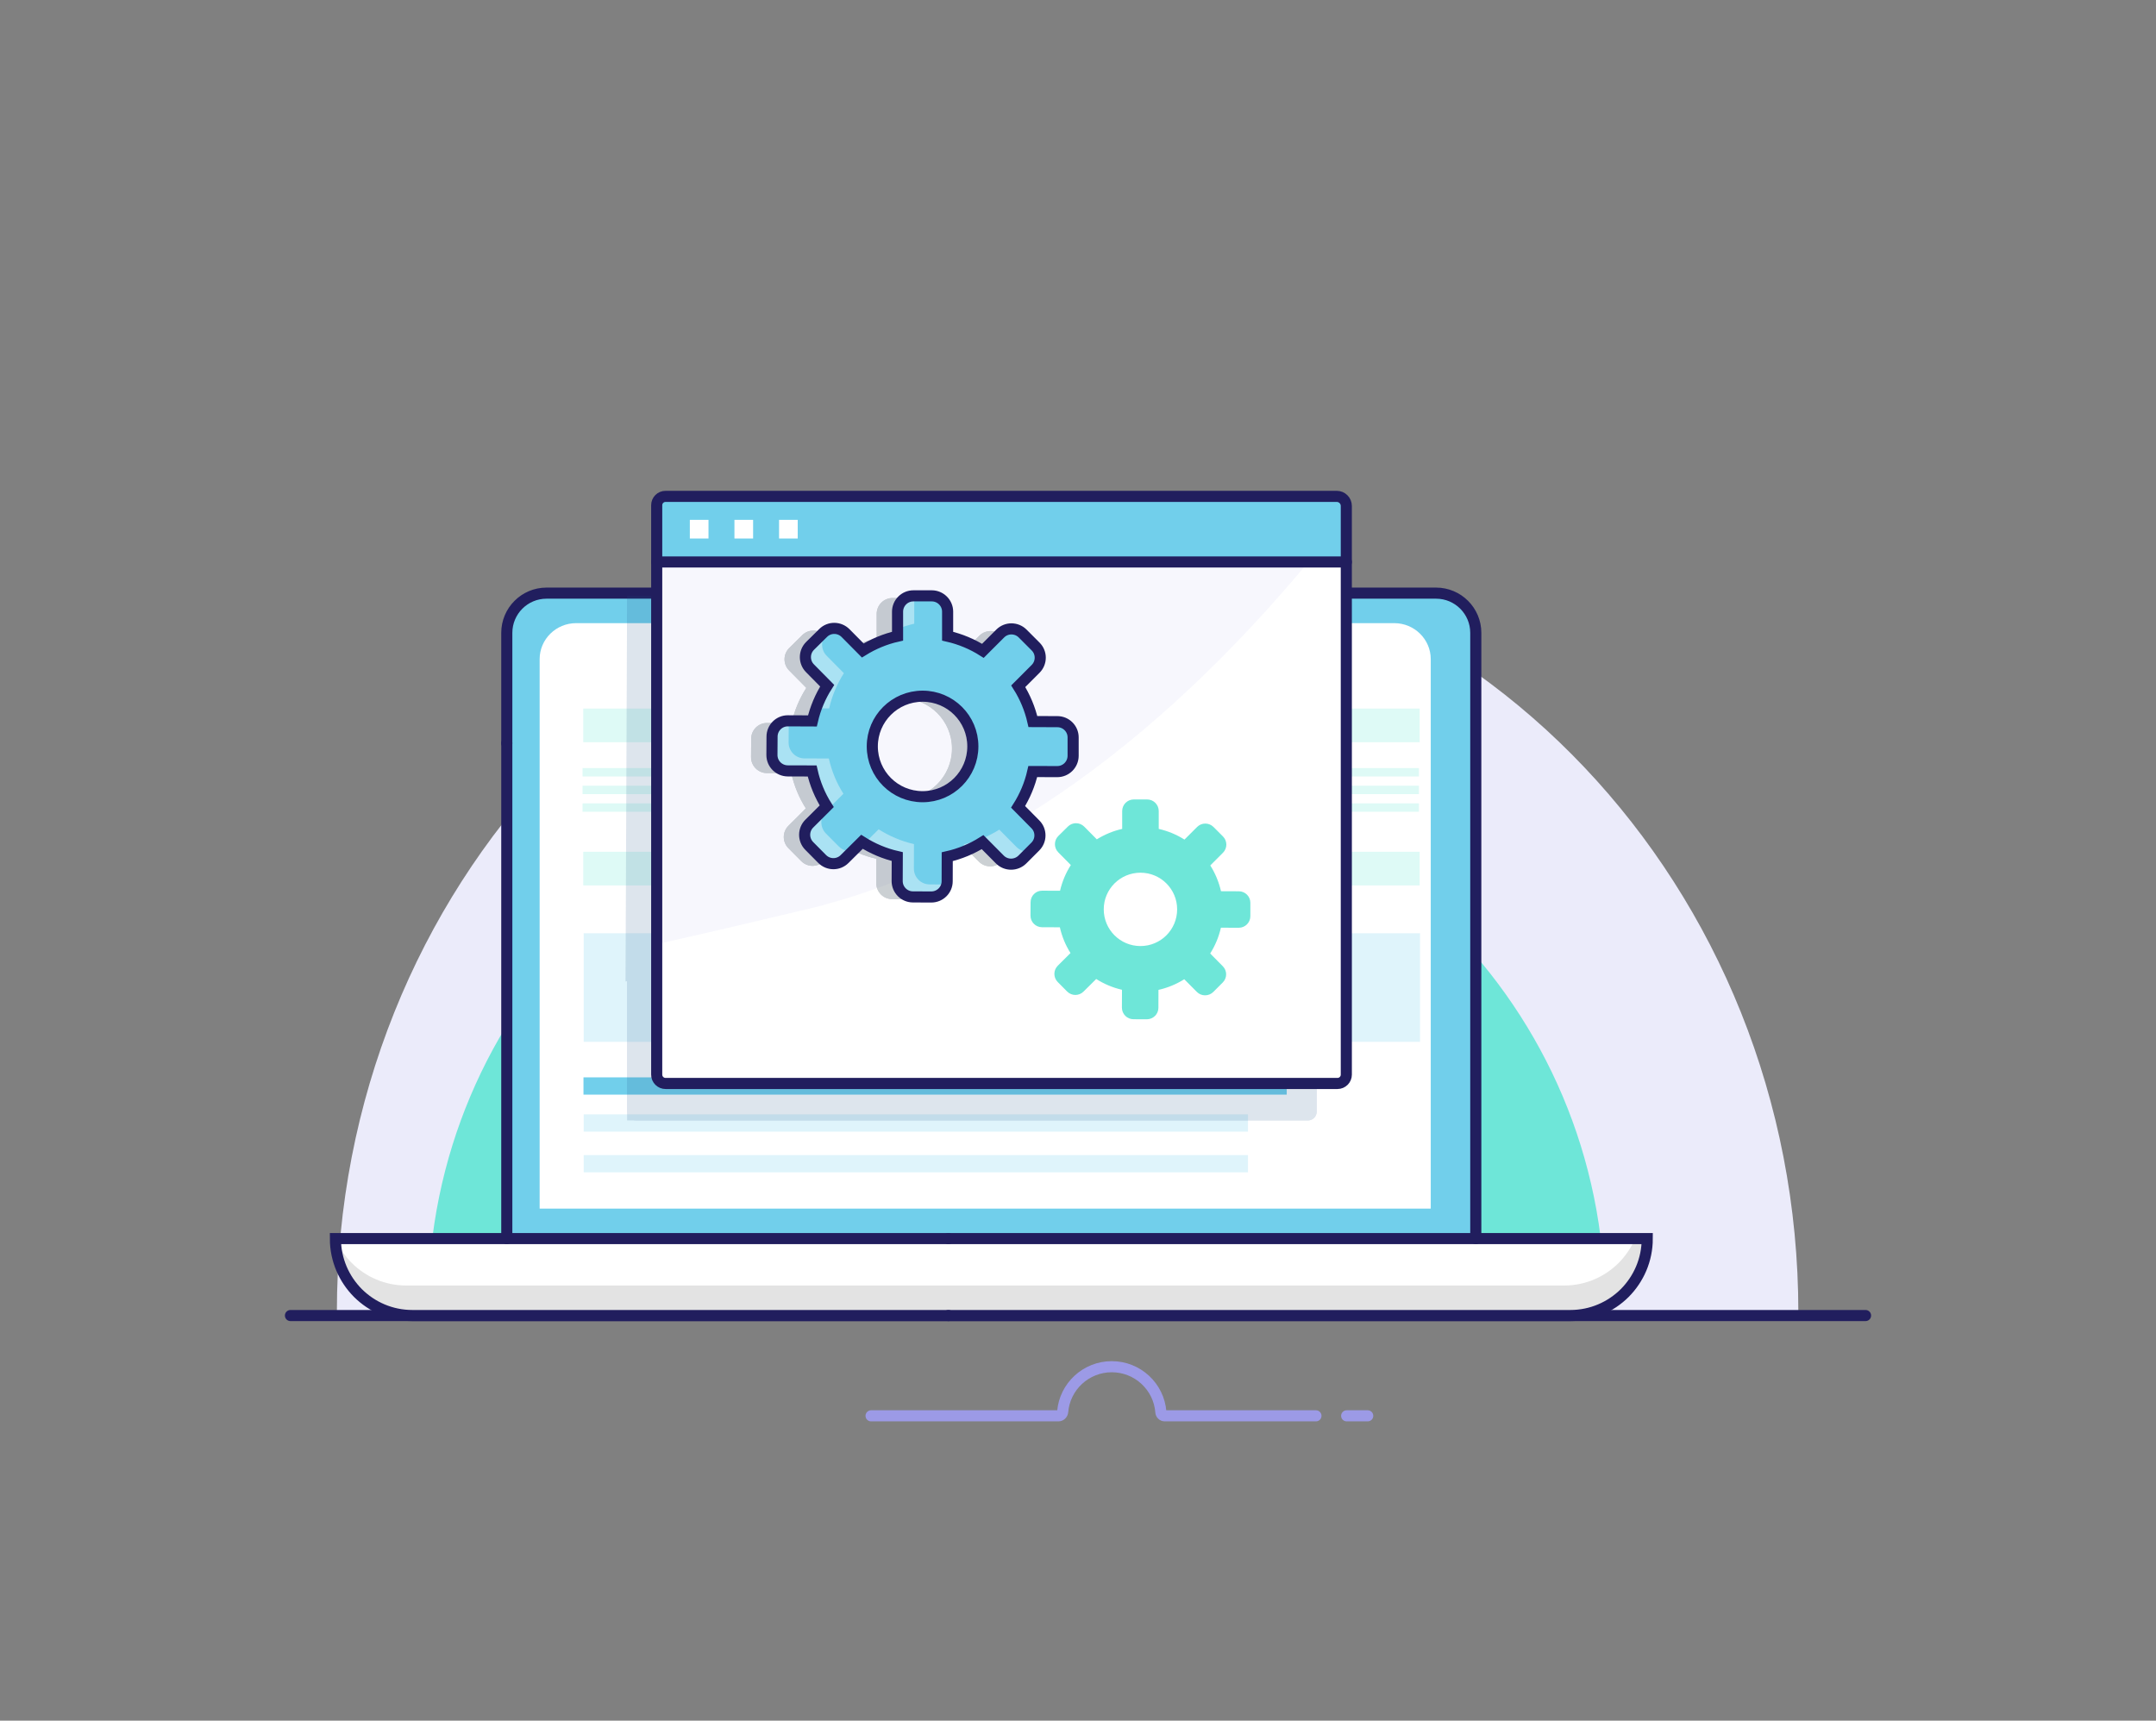 <?xml version="1.0" encoding="utf-8"?>
<!-- Generator: Adobe Illustrator 22.0.1, SVG Export Plug-In . SVG Version: 6.00 Build 0)  -->
<svg version="1.0" id="Layer_1"
	 xmlns="http://www.w3.org/2000/svg" xmlns:xlink="http://www.w3.org/1999/xlink" xmlns:a="http://ns.adobe.com/AdobeSVGViewerExtensions/3.0/"
	 x="0px" y="0px" viewBox="0 0 291.246 232.488" enable-background="new 0 0 291.246 232.488" xml:space="preserve">
<rect x="0" y="0" width="291.246" height="232.488" fill="#808080" stroke="none"/>
<g>
	<path fill="#EBEBFA" d="M242.922,177.76c0.001-0.142,0.01-0.283,0.01-0.425c0-57.538-44.195-104.182-98.713-104.182
		c-54.518,0-98.713,46.644-98.713,104.182c0,0.143,0.01,0.283,0.01,0.425H242.922z"/>
	<path fill="#6EE6D8" d="M216.794,177.498c0,0.943,0-0.993,0-1.15c0-40.082-32.493-72.575-72.575-72.575
		c-40.082,0-72.574,32.493-72.574,72.575c0,0.157,0.011,1.255,0.012,1.412L216.794,177.498z"/>
	<path fill="none" stroke="#9C9AE6" stroke-width="1.5" stroke-linecap="round" stroke-miterlimit="10" d="M177.766,191.297h-20.427
		c-0.283,0-0.502-0.224-0.523-0.506c-0.26-3.431-3.136-6.13-6.633-6.13c-3.48,0-6.345,2.673-6.629,6.079
		c-0.026,0.311-0.267,0.557-0.579,0.557h-25.306"/>
	
		<line fill="none" stroke="#9C9AE6" stroke-width="1.5" stroke-linecap="round" stroke-miterlimit="10" x1="184.758" y1="191.297" x2="181.916" y2="191.297"/>
	
		<line fill="none" stroke="#211E5E" stroke-width="1.5" stroke-linecap="round" stroke-miterlimit="10" x1="39.237" y1="177.747" x2="252.009" y2="177.747"/>
	<path fill="#6EE6D8" d="M202.992,177.498c0,0.943,0-0.993,0-1.15c0-40.082-32.493-72.575-72.575-72.575
		c-40.082,0-72.574,32.493-72.574,72.575c0,0.157,0.011,1.255,0.012,1.412L202.992,177.498z"/>
	<path fill="#FFFFFF" d="M199.359,167.353h23.162c0,2.87-1.166,5.466-3.042,7.352c-1.886,1.876-4.482,3.042-7.352,3.042h-72.426
		H128.12H55.704c-2.87,0-5.466-1.166-7.352-3.042c-1.876-1.886-3.042-4.482-3.042-7.352h23.152h59.659h11.581H199.359z"/>
	<polygon opacity="0.42" fill="#FFFFFF" points="129.199,167.252 129.199,169.825 157.387,169.825 157.387,167.041 	"/>
	<g opacity="0.11">
		<path d="M222.521,167.353c0,2.87-1.166,5.466-3.042,7.352c-1.886,1.876-4.482,3.042-7.352,3.042H55.704
			c-2.87,0-5.466-1.166-7.352-3.042c-1.876-1.886-3.042-4.472-3.042-7.342c0.527,1.227,1.278,2.353,2.211,3.286
			c1.886,1.876,4.482,3.042,7.352,3.042h156.423c2.87,0,5.466-1.166,7.352-3.042c0.933-0.943,1.704-2.059,2.221-3.296H222.521z"/>
	</g>
	<path fill="#71CFEB" d="M199.359,85.506v81.847h-59.659H128.12H68.461V85.506c0-2.961,2.403-5.365,5.365-5.365h54.294h11.581
		h54.294C196.956,80.142,199.359,82.545,199.359,85.506z"/>
	<path fill="#FFFFFF" d="M193.275,89.061v74.238h-54.863h-10.65H72.898V89.061c0-2.686,2.21-4.866,4.933-4.866h49.93h10.65h49.93
		C191.064,84.195,193.275,86.375,193.275,89.061z"/>
	<g>
		<path fill="none" stroke="#211E5E" stroke-width="1.5" stroke-linecap="round" stroke-miterlimit="10" d="M68.461,100.416v-14.91
			c0-2.961,2.403-5.365,5.365-5.365h54.294"/>
		
			<line fill="none" stroke="#211E5E" stroke-width="1.5" stroke-linecap="round" stroke-miterlimit="10" x1="68.461" y1="167.353" x2="68.461" y2="100.416"/>
		<path fill="none" stroke="#211E5E" stroke-width="1.5" stroke-linecap="round" stroke-miterlimit="10" d="M128.12,167.353H68.461
			H45.309c0,2.87,1.166,5.466,3.042,7.352c1.886,1.876,4.482,3.042,7.352,3.042h72.416"/>
		<path fill="none" stroke="#211E5E" stroke-width="1.5" stroke-linecap="round" stroke-miterlimit="10" d="M199.359,167.353V85.506
			c0-2.961-2.403-5.365-5.365-5.365h-54.294H128.12"/>
		<path fill="none" stroke="#211E5E" stroke-width="1.5" stroke-linecap="round" stroke-miterlimit="10" d="M128.12,167.353h11.581
			h59.659h23.162c0,2.87-1.166,5.466-3.042,7.352c-1.886,1.876-4.482,3.042-7.352,3.042h-72.426H128.12"/>
	</g>
	<rect x="78.79" y="95.735" opacity="0.23" fill="#6EE6D8" width="112.986" height="4.547"/>
	<rect x="78.692" y="103.773" opacity="0.23" fill="#6EE6D8" width="112.986" height="1.137"/>
	<rect x="78.692" y="106.159" opacity="0.23" fill="#6EE6D8" width="112.986" height="1.137"/>
	<rect x="78.692" y="108.544" opacity="0.23" fill="#6EE6D8" width="112.986" height="1.137"/>
	<rect x="78.79" y="115.084" opacity="0.23" fill="#6EE6D8" width="112.986" height="4.547"/>
	<rect x="78.845" y="126.096" opacity="0.23" fill="#71CFEB" width="112.986" height="14.67"/>
	<rect x="78.82" y="145.565" fill="#71CFEB" width="95" height="2.335"/>
	<rect x="78.845" y="150.565" opacity="0.23" fill="#71CFEB" width="89.74" height="2.335"/>
	<rect x="78.845" y="156.065" opacity="0.23" fill="#71CFEB" width="89.74" height="2.335"/>
	<g opacity="0.15">
		<g>
			<path fill="#1B4E87" d="M172.905,80.579c-17.69,20.164-39.758,32.472-66.767,39.368c-7.142,1.71-14.284,3.389-21.426,4.988
				v26.454h91.963c0.659,0,1.193-0.534,1.193-1.193V80.579H172.905z"/>
			<path fill="#1B4E87" d="M84.713,80.579v0.351l-0.212,51.686c7.142-1.598,14.284-3.277,21.426-4.987
				c27.081-6.914,49.37-25.698,67.114-47.049H84.713z"/>
		</g>
		<g>
			<rect x="84.713" y="80.579" fill="#1B4E87" width="93.156" height="0.351"/>
		</g>
		<g>
			<path fill="#1B4E87" d="M84.713,80.579v69.617c0,0.659,0.534,1.193,1.193,1.193h90.771c0.659,0,1.193-0.534,1.193-1.193V80.579
				H84.713z"/>
		</g>
	</g>
	<g>
		<g>
			<path fill="#FFFFFF" d="M110.138,114.947c-7.142,1.71-14.284,3.389-21.426,4.988v26.454h91.964c0.659,0,1.193-0.534,1.193-1.193
				V75.931v-6.357C163.399,93.342,139.733,107.391,110.138,114.947z"/>
			<path fill="#F7F7FD" d="M181.869,69.574V68.36c0-0.715-0.58-1.295-1.295-1.295H89.905c-0.659,0-1.193,0.534-1.193,1.193v7.673
				l-0.212,51.686c7.142-1.598,14.284-3.278,21.426-4.988C139.522,115.072,163.399,93.342,181.869,69.574z"/>
		</g>
		<g>
			<path fill="#71CFEB" d="M181.869,68.36v7.57H88.713v-7.673c0-0.659,0.534-1.193,1.193-1.193h90.668
				C181.289,67.065,181.869,67.645,181.869,68.36z"/>
		</g>
		<g>
			
				<line fill="none" stroke="#211E5E" stroke-width="1.5" stroke-linecap="round" stroke-miterlimit="10" x1="181.869" y1="75.931" x2="88.713" y2="75.931"/>
			<path fill="none" stroke="#211E5E" stroke-width="1.5" stroke-linecap="round" stroke-miterlimit="10" d="M181.869,96.052V75.931
				v-7.57c0-0.715-0.58-1.295-1.295-1.295H89.905c-0.659,0-1.193,0.534-1.193,1.193v7.673v69.266c0,0.659,0.534,1.193,1.193,1.193
				h90.771c0.659,0,1.193-0.534,1.193-1.193V96.052"/>
		</g>
		<rect x="93.187" y="70.237" fill="#FFFFFF" width="2.522" height="2.522"/>
		<rect x="99.213" y="70.237" fill="#FFFFFF" width="2.522" height="2.522"/>
		<rect x="105.24" y="70.237" fill="#FFFFFF" width="2.522" height="2.522"/>
	</g>
	<g>
		<g id="XMLID_158_" opacity="0.22">
			<g id="XMLID_165_">
				<path fill="#122835" d="M140.021,97.801l-3.308-0.013c-0.392-1.721-1.069-3.329-1.981-4.772l2.341-2.343
					c0.839-0.834,0.844-2.19,0.007-3.025l-1.752-1.754c-0.834-0.834-2.189-0.84-3.025-0.006l-2.346,2.343
					c-1.441-0.913-3.05-1.588-4.764-1.979v-3.31c0-1.181-0.961-2.141-2.146-2.141h-2.474c-1.185,0-2.143,0.96-2.143,2.141v3.31
					c-1.691,0.38-3.27,1.049-4.698,1.932l-2.328-2.35c-0.834-0.837-2.191-0.854-3.028-0.014l-1.763,1.741
					c-0.835,0.827-0.845,2.187-0.014,3.025l2.326,2.356c-0.917,1.436-1.602,3.045-1.997,4.759l-3.308-0.014
					c-1.184-0.01-2.144,0.95-2.144,2.138l-0.016,2.476c-0.007,1.178,0.948,2.141,2.131,2.151l3.302,0.01
					c0.389,1.724,1.057,3.329,1.969,4.768l-2.354,2.346c-0.834,0.828-0.839,2.181-0.005,3.021l1.739,1.754
					c0.839,0.847,2.196,0.847,3.03,0.013l2.349-2.33c1.443,0.913,3.045,1.602,4.77,1.996l-0.013,3.302
					c-0.005,1.181,0.951,2.147,2.133,2.147l2.477,0.01c1.183,0,2.144-0.949,2.144-2.128l0.01-3.313
					c1.72-0.387,3.33-1.065,4.776-1.972l2.335,2.353c0.832,0.834,2.192,0.834,3.036,0l1.746-1.748
					c0.84-0.831,0.845-2.191,0.002-3.021l-2.323-2.349c0.912-1.447,1.594-3.048,1.984-4.772l3.306,0.01
					c1.183,0,2.139-0.957,2.144-2.137v-2.482C142.15,98.757,141.199,97.801,140.021,97.801z M121.814,107.937
					c-3.755,0-6.796-3.038-6.796-6.797c0-3.749,3.041-6.781,6.796-6.781c3.749,0,6.787,3.031,6.787,6.781
					C128.601,104.899,125.563,107.937,121.814,107.937z"/>
			</g>
			<g opacity="0.4">
				<path fill="#122835" d="M120.737,80.8c-0.034,0.146-0.051,0.299-0.051,0.451v3.313c-0.778,0.175-1.527,0.411-2.254,0.704v-2.327
					c0-1.183,0.958-2.141,2.141-2.141H120.737z"/>
			</g>
			<g opacity="0.4">
				<path fill="#122835" d="M111.181,91.252c-0.918,1.437-1.6,3.043-1.995,4.761l-1.752-0.011c0.383-1.082,0.885-2.107,1.493-3.059
					l-2.327-2.355c-0.828-0.84-0.823-2.197,0.017-3.026l1.764-1.741c0.321-0.327,0.721-0.518,1.138-0.586l-0.648,0.637
					c-0.84,0.828-0.845,2.186-0.017,3.026L111.181,91.252z"/>
			</g>
			<g opacity="0.4">
				<path fill="#122835" d="M136.389,115.333l-1.099,1.099c-0.84,0.834-2.203,0.834-3.037,0l-2.333-2.355
					c-0.8,0.501-1.645,0.93-2.53,1.279l0.006-0.997c1.724-0.383,3.33-1.065,4.778-1.972l2.333,2.355
					C135.014,115.249,135.724,115.452,136.389,115.333z"/>
			</g>
			<g opacity="0.4">
				<path fill="#122835" d="M125.086,119.801c-0.203,0.969-1.065,1.69-2.096,1.69l-2.479-0.011c-1.178,0-2.135-0.963-2.13-2.147
					l0.011-3.302c-1.589-0.366-3.076-0.975-4.434-1.792l1.916-1.893c1.448,0.913,3.048,1.6,4.772,1.995l-0.011,3.302
					c-0.006,1.183,0.952,2.147,2.13,2.147L125.086,119.801z"/>
			</g>
			<g opacity="0.4">
				<path fill="#122835" d="M112.381,115.266l-1.11,1.099c-0.834,0.834-2.186,0.834-3.026-0.011l-1.741-1.752
					c-0.834-0.845-0.828-2.197,0.006-3.026l2.355-2.344c-0.913-1.437-1.583-3.043-1.972-4.767l-3.302-0.011
					c-1.183-0.011-2.135-0.975-2.13-2.152l0.017-2.473c0-1.189,0.958-2.147,2.141-2.141h0.163c-0.034,0.146-0.051,0.299-0.051,0.451
					l-0.017,2.473c-0.006,1.178,0.947,2.141,2.13,2.152l3.302,0.011c0.389,1.724,1.059,3.33,1.972,4.767l-2.355,2.344
					c-0.834,0.828-0.84,2.18-0.006,3.026l1.741,1.752C111.012,115.181,111.722,115.378,112.381,115.266z"/>
			</g>
			<g id="XMLID_159_">
				<path fill="#122835" d="M140.021,97.801l-3.308-0.013c-0.392-1.721-1.069-3.329-1.981-4.772l2.341-2.343
					c0.839-0.834,0.844-2.19,0.007-3.025l-1.752-1.754c-0.834-0.834-2.189-0.84-3.025-0.006l-2.346,2.343
					c-1.441-0.913-3.05-1.588-4.764-1.979v-3.31c0-1.181-0.961-2.141-2.146-2.141h-2.474c-1.185,0-2.143,0.96-2.143,2.141v3.31
					c-1.691,0.38-3.27,1.049-4.698,1.932l-2.328-2.35c-0.834-0.837-2.191-0.854-3.028-0.014l-1.763,1.741
					c-0.835,0.827-0.845,2.187-0.014,3.025l2.326,2.356c-0.917,1.436-1.602,3.045-1.997,4.759l-3.308-0.014
					c-1.184-0.01-2.144,0.95-2.144,2.138l-0.016,2.476c-0.007,1.178,0.948,2.141,2.131,2.151l3.302,0.01
					c0.389,1.724,1.057,3.329,1.969,4.768l-2.354,2.346c-0.834,0.828-0.839,2.181-0.005,3.021l1.739,1.754
					c0.839,0.847,2.196,0.847,3.03,0.013l2.349-2.33c1.443,0.913,3.045,1.602,4.77,1.996l-0.013,3.302
					c-0.005,1.181,0.951,2.147,2.133,2.147l2.477,0.01c1.183,0,2.144-0.949,2.144-2.128l0.01-3.313
					c1.72-0.387,3.33-1.065,4.776-1.972l2.335,2.353c0.832,0.834,2.192,0.834,3.036,0l1.746-1.748
					c0.84-0.831,0.845-2.191,0.002-3.021l-2.323-2.349c0.912-1.447,1.594-3.048,1.984-4.772l3.306,0.01
					c1.183,0,2.139-0.957,2.144-2.137v-2.482C142.15,98.757,141.199,97.801,140.021,97.801z M121.814,107.937
					c-3.755,0-6.796-3.038-6.796-6.797c0-3.749,3.041-6.781,6.796-6.781c3.749,0,6.787,3.031,6.787,6.781
					C128.601,104.899,125.563,107.937,121.814,107.937z"/>
			</g>
		</g>
		<g id="XMLID_151_">
			<path id="XMLID_155_" fill="#71CFEB" d="M142.839,97.507l-3.308-0.013c-0.392-1.721-1.069-3.329-1.981-4.772l2.341-2.343
				c0.839-0.834,0.844-2.19,0.007-3.025l-1.752-1.754c-0.834-0.834-2.189-0.84-3.025-0.006l-2.346,2.343
				c-1.441-0.913-3.05-1.588-4.764-1.979v-3.31c0-1.181-0.961-2.141-2.146-2.141h-2.474c-1.185,0-2.143,0.96-2.143,2.141v3.31
				c-1.691,0.38-3.27,1.049-4.698,1.932l-2.328-2.35c-0.834-0.837-2.191-0.854-3.028-0.014l-1.763,1.741
				c-0.835,0.827-0.845,2.187-0.014,3.025l2.326,2.356c-0.917,1.436-1.602,3.045-1.997,4.759l-3.308-0.014
				c-1.184-0.01-2.144,0.95-2.144,2.138l-0.016,2.476c-0.007,1.178,0.948,2.141,2.131,2.151l3.302,0.01
				c0.389,1.724,1.057,3.329,1.969,4.768l-2.354,2.346c-0.834,0.828-0.839,2.181-0.005,3.021l1.739,1.754
				c0.839,0.847,2.196,0.847,3.03,0.013l2.349-2.33c1.443,0.913,3.045,1.602,4.77,1.996l-0.013,3.302
				c-0.005,1.181,0.951,2.147,2.133,2.147l2.477,0.01c1.183,0,2.144-0.949,2.144-2.128l0.01-3.313
				c1.72-0.387,3.33-1.065,4.776-1.972l2.335,2.353c0.832,0.834,2.192,0.834,3.036,0l1.746-1.748
				c0.84-0.831,0.845-2.191,0.002-3.021l-2.323-2.349c0.912-1.447,1.594-3.048,1.984-4.772l3.306,0.01
				c1.183,0,2.139-0.957,2.144-2.137v-2.482C144.968,98.463,144.016,97.507,142.839,97.507z M124.631,107.643
				c-3.755,0-6.796-3.038-6.796-6.797c0-3.749,3.041-6.781,6.796-6.781c3.749,0,6.787,3.031,6.787,6.781
				C131.418,104.605,128.38,107.643,124.631,107.643z"/>
			<g opacity="0.4">
				<path fill="#FFFFFF" d="M123.554,80.507c-0.034,0.146-0.051,0.299-0.051,0.451v3.313c-0.778,0.175-1.527,0.411-2.254,0.704
					v-2.327c0-1.183,0.958-2.141,2.141-2.141H123.554z"/>
			</g>
			<g opacity="0.4">
				<path fill="#FFFFFF" d="M113.998,90.958c-0.918,1.437-1.6,3.043-1.995,4.761l-1.752-0.011c0.383-1.082,0.885-2.107,1.493-3.059
					l-2.327-2.355c-0.828-0.84-0.823-2.197,0.017-3.026l1.764-1.741c0.321-0.327,0.721-0.518,1.138-0.586l-0.648,0.637
					c-0.84,0.828-0.845,2.186-0.017,3.026L113.998,90.958z"/>
			</g>
			<g opacity="0.4">
				<path fill="#FFFFFF" d="M139.206,115.04l-1.099,1.099c-0.84,0.834-2.203,0.834-3.037,0l-2.333-2.355
					c-0.8,0.501-1.645,0.93-2.53,1.279l0.006-0.997c1.724-0.383,3.33-1.065,4.778-1.972l2.333,2.355
					C137.831,114.955,138.541,115.158,139.206,115.04z"/>
			</g>
			<g opacity="0.4">
				<path fill="#FFFFFF" d="M127.904,119.508c-0.203,0.969-1.065,1.69-2.096,1.69l-2.479-0.011c-1.178,0-2.135-0.963-2.13-2.147
					l0.011-3.302c-1.589-0.366-3.076-0.975-4.434-1.792l1.916-1.893c1.448,0.913,3.048,1.6,4.772,1.995l-0.011,3.302
					c-0.006,1.183,0.952,2.147,2.13,2.147L127.904,119.508z"/>
			</g>
			<g opacity="0.4">
				<path fill="#FFFFFF" d="M115.198,114.972l-1.11,1.099c-0.834,0.834-2.186,0.834-3.026-0.011l-1.741-1.752
					c-0.834-0.845-0.828-2.197,0.006-3.026l2.355-2.344c-0.913-1.437-1.583-3.043-1.972-4.767l-3.302-0.011
					c-1.183-0.011-2.135-0.975-2.13-2.152l0.017-2.473c0-1.189,0.958-2.147,2.141-2.141h0.163c-0.034,0.146-0.051,0.299-0.051,0.451
					l-0.017,2.473c-0.006,1.178,0.947,2.141,2.13,2.152l3.302,0.011c0.389,1.724,1.059,3.33,1.972,4.767l-2.355,2.344
					c-0.834,0.828-0.84,2.18-0.006,3.026l1.741,1.752C113.829,114.887,114.539,115.085,115.198,114.972z"/>
			</g>
			<path id="XMLID_152_" fill="none" stroke="#211E5E" stroke-width="1.5" stroke-linecap="round" stroke-miterlimit="10" d="
				M142.839,97.507l-3.308-0.013c-0.392-1.721-1.069-3.329-1.981-4.772l2.341-2.343c0.839-0.834,0.844-2.19,0.007-3.025
				l-1.752-1.754c-0.834-0.834-2.189-0.84-3.025-0.006l-2.346,2.343c-1.441-0.913-3.05-1.588-4.764-1.979v-3.31
				c0-1.181-0.961-2.141-2.146-2.141h-2.474c-1.185,0-2.143,0.96-2.143,2.141v3.31c-1.691,0.38-3.27,1.049-4.698,1.932l-2.328-2.35
				c-0.834-0.837-2.191-0.854-3.028-0.014l-1.763,1.741c-0.835,0.827-0.845,2.187-0.014,3.025l2.326,2.356
				c-0.917,1.436-1.602,3.045-1.997,4.759l-3.308-0.014c-1.184-0.01-2.144,0.95-2.144,2.138l-0.016,2.476
				c-0.007,1.178,0.948,2.141,2.131,2.151l3.302,0.01c0.389,1.724,1.057,3.329,1.969,4.768l-2.354,2.346
				c-0.834,0.828-0.839,2.181-0.005,3.021l1.739,1.754c0.839,0.847,2.196,0.847,3.03,0.013l2.349-2.33
				c1.443,0.913,3.045,1.602,4.77,1.996l-0.013,3.302c-0.005,1.181,0.951,2.147,2.133,2.147l2.477,0.01
				c1.183,0,2.144-0.949,2.144-2.128l0.01-3.313c1.72-0.387,3.33-1.065,4.776-1.972l2.335,2.353c0.832,0.834,2.192,0.834,3.036,0
				l1.746-1.748c0.84-0.831,0.845-2.191,0.002-3.021l-2.323-2.349c0.912-1.447,1.594-3.048,1.984-4.772l3.306,0.01
				c1.183,0,2.139-0.957,2.144-2.137v-2.482C144.968,98.463,144.016,97.507,142.839,97.507z M124.631,107.643
				c-3.755,0-6.796-3.038-6.796-6.797c0-3.749,3.041-6.781,6.796-6.781c3.749,0,6.787,3.031,6.787,6.781
				C131.418,104.605,128.38,107.643,124.631,107.643z"/>
		</g>
	</g>
	<path id="XMLID_148_" fill="#6EE6D8" d="M167.353,120.426l-2.415-0.01c-0.286-1.256-0.78-2.43-1.446-3.483l1.709-1.71
		c0.613-0.609,0.616-1.599,0.005-2.208l-1.279-1.28c-0.609-0.609-1.598-0.613-2.208-0.005l-1.713,1.71
		c-1.052-0.667-2.226-1.16-3.477-1.444v-2.416c0-0.862-0.702-1.563-1.566-1.563h-1.806c-0.865,0-1.564,0.7-1.564,1.563v2.416
		c-1.234,0.278-2.387,0.765-3.429,1.41l-1.699-1.715c-0.609-0.611-1.599-0.623-2.21-0.01l-1.287,1.271
		c-0.61,0.604-0.617,1.597-0.01,2.208l1.698,1.72c-0.669,1.048-1.17,2.222-1.458,3.474l-2.415-0.01
		c-0.865-0.007-1.565,0.694-1.565,1.561l-0.012,1.807c-0.005,0.86,0.692,1.563,1.556,1.57l2.411,0.007
		c0.284,1.259,0.772,2.43,1.437,3.481l-1.719,1.712c-0.609,0.604-0.612,1.592-0.004,2.205l1.269,1.281
		c0.613,0.618,1.603,0.618,2.212,0.009l1.715-1.701c1.053,0.667,2.223,1.169,3.482,1.457l-0.01,2.411
		c-0.003,0.862,0.695,1.568,1.557,1.568l1.808,0.007c0.863,0,1.565-0.693,1.565-1.553l0.007-2.418
		c1.256-0.282,2.431-0.778,3.487-1.439l1.705,1.717c0.607,0.609,1.6,0.609,2.216,0l1.274-1.276c0.613-0.606,0.617-1.599,0.001-2.205
		l-1.696-1.715c0.666-1.056,1.163-2.225,1.448-3.484l2.414,0.007c0.863,0,1.561-0.698,1.565-1.56v-1.812
		C168.908,121.124,168.213,120.426,167.353,120.426z M154.062,127.825c-2.741,0-4.961-2.217-4.961-4.961
		c0-2.737,2.22-4.95,4.961-4.95c2.737,0,4.954,2.213,4.954,4.95C159.017,125.607,156.799,127.825,154.062,127.825z"/>
</g>
</svg>
